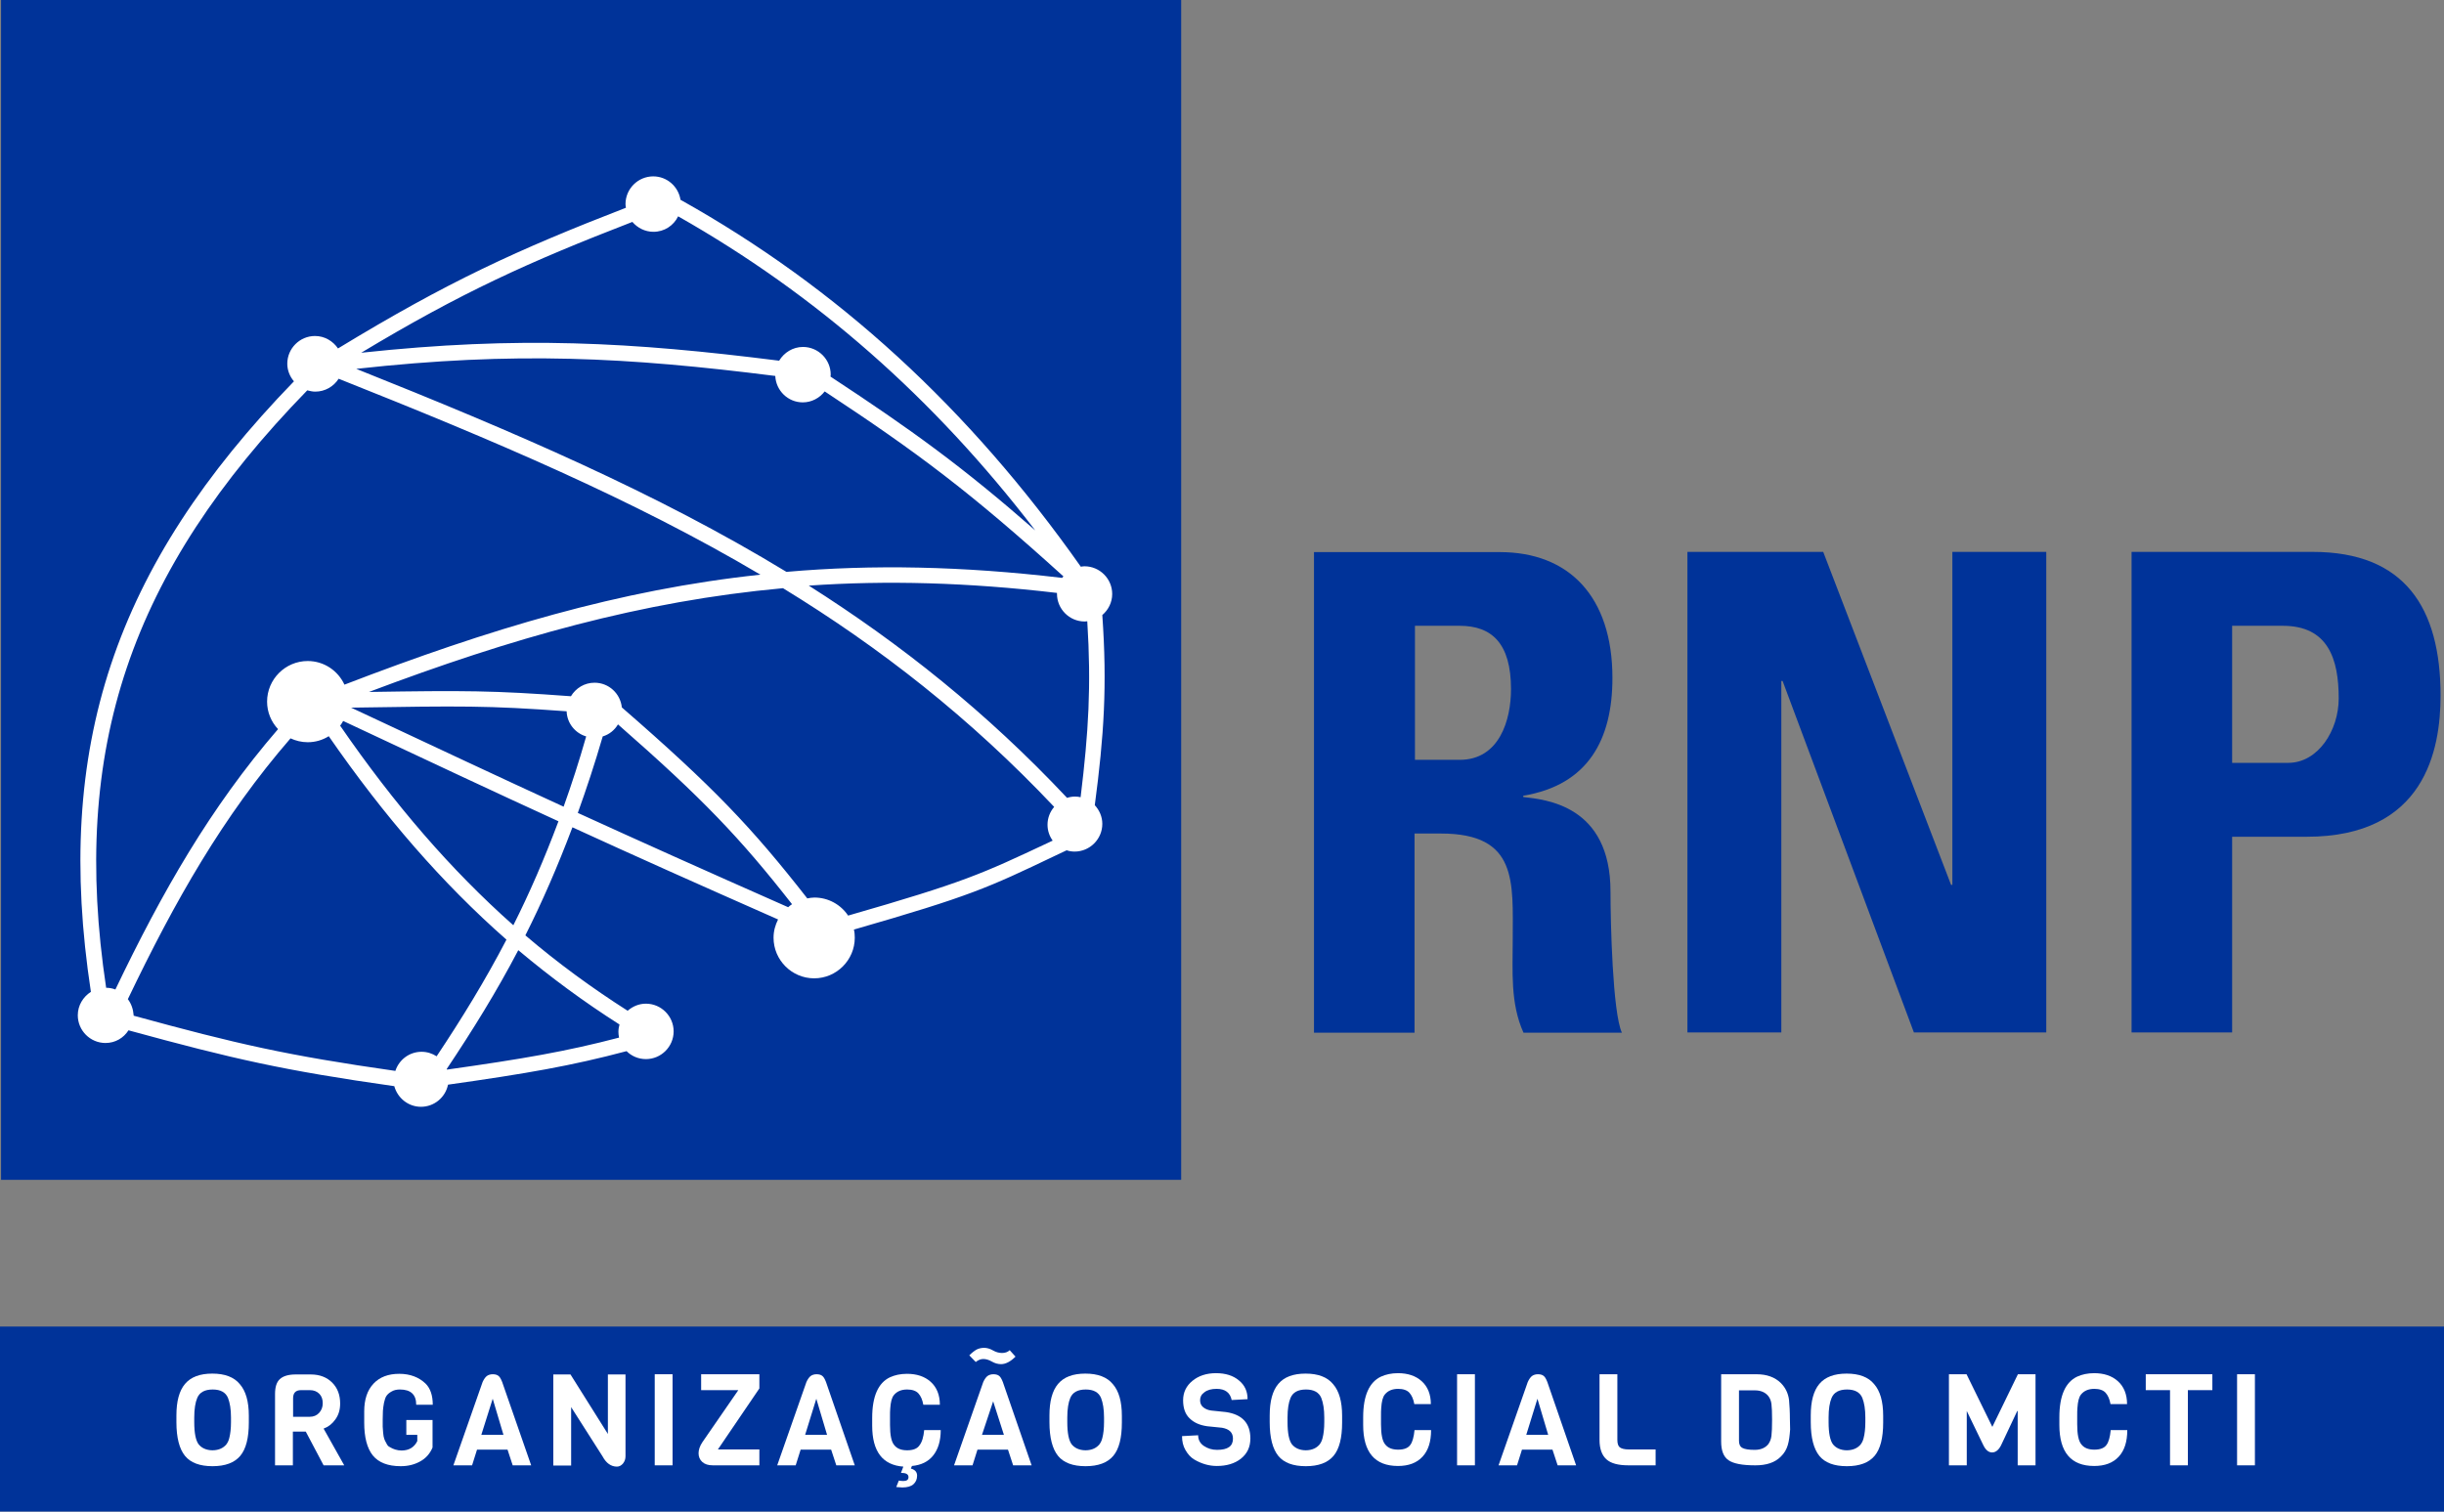 <?xml version="1.0" encoding="UTF-8" standalone="no"?>
<svg
   xmlns:dc="http://purl.org/dc/elements/1.1/"
   xmlns:cc="http://creativecommons.org/ns#"
   xmlns:rdf="http://www.w3.org/1999/02/22-rdf-syntax-ns#"
   xmlns:svg="http://www.w3.org/2000/svg"
   xmlns="http://www.w3.org/2000/svg"
   xmlns:sodipodi="http://sodipodi.sourceforge.net/DTD/sodipodi-0.dtd"
   xmlns:inkscape="http://www.inkscape.org/namespaces/inkscape"
   version="1.1"
   id="_x3C_Camada_x3E_"
   x="0px"
   y="0px"
   viewBox="0 0 113.74 70.36"
   xml:space="preserve"
   sodipodi:docname="rnp-clipped.svg"
   width="113.74"
   height="70.36"
   inkscape:version="1.0.1 (c497b03c, 2020-09-10)"><rect x="0" y="0" width="113.74" height="70.36" fill="#808080" stroke="none"/><defs
   id="defs103">
	

		
		
		
	</defs><sodipodi:namedview
   pagecolor="#ffffff"
   bordercolor="#666666"
   borderopacity="1"
   objecttolerance="10"
   gridtolerance="10"
   guidetolerance="10"
   inkscape:pageopacity="0"
   inkscape:pageshadow="2"
   inkscape:window-width="1292"
   inkscape:window-height="828"
   id="namedview101"
   showgrid="false"
   inkscape:zoom="6.5448443"
   inkscape:cx="57.844999"
   inkscape:cy="24.268319"
   inkscape:window-x="124"
   inkscape:window-y="34"
   inkscape:window-maximized="0"
   inkscape:current-layer="g42" />
<style
   type="text/css"
   id="style10">
	.st0{fill-rule:evenodd;clip-rule:evenodd;fill:#003399;}
	.st1{fill-rule:evenodd;clip-rule:evenodd;fill:#FFFFFF;}
	.st2{fill:none;}
	.st3{fill:#003399;}
	.st4{fill:#FFFFFF;}
	.st5{fill-rule:evenodd;clip-rule:evenodd;fill:#154194;}
	.st6{fill:#154194;}
	.st7{fill-rule:evenodd;clip-rule:evenodd;fill:#002F87;}
	.st8{fill:#002F87;}
	.st9{fill:#646363;}
	.st10{fill:#1F3D8A;}
	.st11{fill:#231F20;}
	.st12{fill-rule:evenodd;clip-rule:evenodd;fill:#1D1D1B;}
	.st13{fill:#1D1D1B;}
</style>
<g
   id="g44"
   transform="translate(-22.6,-21.11)">
			<g
   id="g42">
				<g
   id="g34">
					<g
   id="g14">
						<polygon
   class="st0"
   points="22.65,21.11 77.57,21.11 77.57,76.03 22.65,76.03 "
   id="polygon12" />
					</g>
					<g
   id="g18">
						<path
   class="st1"
   d="m 73.9,49.74 c 0.28,-0.24 0.46,-0.59 0.46,-0.98 0,-0.71 -0.58,-1.29 -1.29,-1.29 -0.06,0 -0.11,0.01 -0.17,0.02 C 67.69,40.1 61.58,34.5 54.27,30.41 54.17,29.79 53.64,29.32 53,29.32 c -0.71,0 -1.29,0.58 -1.29,1.29 0,0.06 0.01,0.11 0.02,0.17 -5.06,1.96 -8.29,3.44 -13.4,6.55 -0.23,-0.34 -0.62,-0.58 -1.07,-0.58 -0.71,0 -1.29,0.58 -1.29,1.29 0,0.31 0.12,0.6 0.31,0.82 -8.38,8.64 -11.18,17.05 -9.45,28.42 -0.36,0.23 -0.61,0.63 -0.61,1.09 0,0.71 0.58,1.29 1.29,1.29 0.45,0 0.84,-0.23 1.07,-0.59 4.9,1.34 7.23,1.87 12.37,2.6 0.15,0.55 0.65,0.96 1.24,0.96 0.62,0 1.14,-0.44 1.26,-1.03 3.68,-0.52 5.75,-0.88 8.31,-1.56 0.23,0.23 0.55,0.37 0.9,0.37 0.71,0 1.29,-0.58 1.29,-1.29 0,-0.71 -0.58,-1.29 -1.29,-1.29 -0.33,0 -0.62,0.13 -0.85,0.33 -1.66,-1.06 -3.25,-2.22 -4.76,-3.51 0.78,-1.55 1.5,-3.2 2.19,-5.03 2.83,1.3 5.72,2.59 9.57,4.29 -0.13,0.26 -0.21,0.54 -0.21,0.85 0,1.04 0.85,1.89 1.89,1.89 1.04,0 1.89,-0.85 1.89,-1.89 0,-0.13 -0.01,-0.26 -0.04,-0.38 5.42,-1.56 6.23,-1.94 9.35,-3.43 l 0.55,-0.26 c 0.12,0.04 0.24,0.06 0.37,0.06 0.71,0 1.29,-0.58 1.29,-1.29 0,-0.34 -0.14,-0.64 -0.35,-0.87 0.43,-3.25 0.58,-5.57 0.35,-8.85 z m -1.01,8.48 c -0.08,-0.02 -0.17,-0.03 -0.26,-0.03 -0.13,0 -0.25,0.02 -0.37,0.06 -3.74,-3.98 -7.73,-7.16 -12.02,-9.88 3.61,-0.25 7.4,-0.15 11.55,0.34 0,0.01 0,0.02 0,0.04 0,0.71 0.58,1.29 1.29,1.29 0.04,0 0.08,-0.01 0.12,-0.01 0.19,3.01 0.06,5.15 -0.31,8.19 z M 52.03,31.44 c 0.24,0.28 0.59,0.46 0.98,0.46 0.51,0 0.94,-0.29 1.15,-0.72 6.4,3.63 11.88,8.43 16.62,14.62 -3.38,-2.96 -5.74,-4.67 -9.53,-7.16 0,-0.03 0.01,-0.05 0.01,-0.09 0,-0.71 -0.58,-1.29 -1.29,-1.29 -0.47,0 -0.88,0.26 -1.11,0.64 -6.89,-0.87 -12.1,-1.16 -19.45,-0.37 4.67,-2.81 7.81,-4.23 12.62,-6.09 z m 6.65,7.17 c 0.03,0.68 0.59,1.23 1.28,1.23 0.41,0 0.78,-0.2 1.02,-0.51 4.31,2.84 6.76,4.67 11.11,8.61 -0.02,0.02 -0.04,0.04 -0.06,0.07 -4.65,-0.55 -8.84,-0.63 -12.83,-0.28 -6.05,-3.68 -12.68,-6.52 -20.02,-9.45 7.41,-0.82 12.61,-0.54 19.5,0.33 z M 36.9,39.28 c 0.12,0.03 0.24,0.06 0.37,0.06 0.46,0 0.86,-0.24 1.09,-0.6 7.19,2.86 13.7,5.61 19.63,9.12 -6.56,0.7 -12.63,2.53 -19.36,5.12 -0.3,-0.65 -0.95,-1.1 -1.71,-1.1 -1.04,0 -1.89,0.85 -1.89,1.89 0,0.49 0.19,0.94 0.51,1.28 -3.15,3.65 -5.39,7.57 -7.57,12.12 -0.13,-0.05 -0.28,-0.08 -0.43,-0.08 -1.67,-11.11 1.11,-19.34 9.36,-27.81 z m -8.35,28.34 c 2.19,-4.57 4.41,-8.49 7.57,-12.14 0.24,0.11 0.51,0.18 0.8,0.18 0.36,0 0.69,-0.1 0.98,-0.28 2.58,3.73 5.29,6.85 8.27,9.47 -0.99,1.9 -2.07,3.66 -3.25,5.43 -0.2,-0.13 -0.44,-0.21 -0.7,-0.21 -0.57,0 -1.05,0.37 -1.22,0.89 -5.04,-0.72 -7.36,-1.25 -12.18,-2.57 0,-0.01 0,-0.01 0,-0.02 -0.02,-0.28 -0.11,-0.54 -0.27,-0.75 z m 22.88,1.18 c -0.03,0.11 -0.05,0.22 -0.05,0.34 0,0.09 0.01,0.18 0.03,0.27 -2.44,0.64 -4.47,0.99 -8.01,1.49 0,-0.01 0,-0.02 -0.01,-0.03 1.21,-1.81 2.32,-3.6 3.33,-5.53 1.5,1.26 3.06,2.41 4.71,3.46 z m -4.94,-4.62 c -2.9,-2.57 -5.54,-5.63 -8.06,-9.29 0.05,-0.07 0.1,-0.14 0.14,-0.22 4.07,1.91 7.07,3.32 10.02,4.67 -0.66,1.76 -1.35,3.35 -2.1,4.84 z m 2.34,-5.52 c -2.92,-1.34 -5.88,-2.73 -9.89,-4.61 5.15,-0.08 6.35,-0.1 10.03,0.17 0.02,0.56 0.4,1.02 0.91,1.17 -0.33,1.16 -0.68,2.24 -1.05,3.27 z m 1.82,-3.27 c 0.3,-0.09 0.55,-0.29 0.71,-0.56 3.94,3.45 5.69,5.29 8.1,8.37 -0.07,0.04 -0.12,0.09 -0.18,0.14 -3.96,-1.75 -6.9,-3.07 -9.79,-4.39 0.4,-1.11 0.79,-2.29 1.16,-3.56 z m 11.42,8.34 c -0.34,-0.51 -0.92,-0.84 -1.57,-0.84 -0.11,0 -0.23,0.02 -0.33,0.04 -2.58,-3.3 -4.36,-5.18 -8.63,-8.89 -0.07,-0.65 -0.61,-1.15 -1.27,-1.15 -0.47,0 -0.87,0.25 -1.1,0.63 -3.62,-0.27 -4.96,-0.27 -9.4,-0.2 6.65,-2.51 12.69,-4.23 19.27,-4.83 4.53,2.77 8.71,6.04 12.62,10.18 -0.19,0.22 -0.31,0.51 -0.31,0.83 0,0.28 0.09,0.53 0.24,0.74 l -0.19,0.09 c -3.11,1.46 -3.9,1.84 -9.33,3.4 z"
   id="path16" />
					</g>
					<g
   id="g32">
						<g
   id="g22">
							<path
   class="st0"
   d="m 88.45,50.24 h 2.08 c 1.49,0 2.39,0.81 2.39,2.95 0,1.42 -0.53,3.29 -2.39,3.29 h -2.08 z m 0,9.67 h 1.21 c 3.59,0 3.34,2.26 3.34,4.93 0,1.46 -0.12,2.97 0.5,4.34 h 4.58 c -0.43,-0.93 -0.53,-5.14 -0.53,-6.57 0,-4.03 -3.04,-4.28 -4.06,-4.4 v -0.06 c 3.03,-0.5 4.15,-2.63 4.15,-5.48 0,-3.81 -2.04,-5.86 -5.24,-5.86 h -8.65 v 22.37 h 4.68 v -9.27 z"
   id="path20" />
						</g>
						<g
   id="g26">
							<polygon
   class="st0"
   points="117.83,69.17 117.83,46.8 113.46,46.8 113.46,62.3 113.4,62.3 107.45,46.8 101.13,46.8 101.13,69.17 105.5,69.17 105.5,52.81 105.56,52.81 111.67,69.17 "
   id="polygon24" />
						</g>
						<g
   id="g30">
							<path
   class="st0"
   d="m 126.48,50.24 h 2.36 c 2.11,0 2.6,1.55 2.6,3.38 0,1.49 -0.96,3 -2.35,3 h -2.61 z m -4.68,18.93 h 4.68 v -9.11 h 3.47 c 5.49,0 6.23,-4.03 6.23,-6.57 0,-4.09 -1.67,-6.69 -5.95,-6.69 h -8.43 z"
   id="path28" />
						</g>
					</g>
				</g>
				<g
   id="g40">
					<g
   id="g38">
						<rect
   x="8.91"
   y="7.3"
   class="st2"
   width="141.02"
   height="82.55"
   id="rect36" />
					</g>
				</g>
			</g>
		</g><rect
   x="0"
   y="61.75"
   class="st3"
   width="113.74"
   height="8.61"
   id="rect46" /><g
   id="g94"
   transform="translate(-22.6,-21.11)">
			<path
   class="st4"
   d="m 34.18,87.01 v 0.32 c 0,0.71 -0.13,1.23 -0.4,1.55 -0.27,0.32 -0.7,0.48 -1.29,0.48 -0.59,0 -1.02,-0.16 -1.28,-0.48 -0.26,-0.32 -0.4,-0.84 -0.4,-1.57 V 87 c 0,-0.66 0.13,-1.15 0.4,-1.47 0.27,-0.32 0.69,-0.48 1.27,-0.48 0.58,0 1.01,0.16 1.28,0.49 0.28,0.32 0.42,0.81 0.42,1.47 z m -0.83,0.3 v -0.22 c 0,-0.38 -0.05,-0.68 -0.14,-0.91 -0.11,-0.26 -0.35,-0.39 -0.71,-0.39 -0.37,0 -0.61,0.13 -0.72,0.39 -0.09,0.21 -0.14,0.52 -0.14,0.91 v 0.22 c 0,0.51 0.07,0.86 0.21,1.04 0.06,0.07 0.14,0.14 0.25,0.19 0.11,0.05 0.24,0.08 0.39,0.08 0.15,0 0.28,-0.03 0.39,-0.08 0.11,-0.05 0.19,-0.12 0.25,-0.19 0.06,-0.08 0.11,-0.17 0.14,-0.3 0.05,-0.19 0.08,-0.44 0.08,-0.74 z"
   id="path48" />
			<path
   class="st4"
   d="m 38.62,89.32 h -0.96 l -0.83,-1.57 h -0.6 v 1.57 H 35.4 V 86 c 0,-0.32 0.07,-0.55 0.22,-0.69 0.15,-0.14 0.39,-0.22 0.74,-0.22 h 0.7 c 0.42,0 0.75,0.13 1,0.38 0.25,0.25 0.37,0.58 0.37,0.97 0,0.29 -0.07,0.53 -0.22,0.74 -0.15,0.21 -0.33,0.35 -0.55,0.43 z m -1.17,-2.44 c 0.11,-0.12 0.17,-0.27 0.17,-0.45 0,-0.18 -0.05,-0.33 -0.16,-0.44 -0.11,-0.11 -0.25,-0.17 -0.44,-0.17 h -0.41 c -0.25,0 -0.37,0.13 -0.37,0.38 v 0.86 h 0.78 c 0.17,0 0.32,-0.06 0.43,-0.18 z"
   id="path50" />
			<path
   class="st4"
   d="m 39.55,87.33 v -0.52 c 0,-0.55 0.14,-0.98 0.43,-1.29 0.29,-0.31 0.69,-0.46 1.2,-0.46 0.51,0 0.92,0.16 1.23,0.46 0.22,0.22 0.33,0.55 0.33,0.98 h -0.77 c 0,-0.47 -0.25,-0.71 -0.76,-0.71 -0.15,0 -0.28,0.03 -0.38,0.09 -0.11,0.06 -0.18,0.12 -0.24,0.2 -0.05,0.07 -0.09,0.19 -0.12,0.33 -0.03,0.15 -0.04,0.27 -0.05,0.37 0,0.1 -0.01,0.23 -0.01,0.4 0,0.17 0,0.28 0,0.34 0,0.06 0.01,0.15 0.02,0.28 0.01,0.13 0.03,0.22 0.05,0.28 0.02,0.06 0.05,0.13 0.1,0.21 0.04,0.09 0.09,0.15 0.16,0.18 0.16,0.1 0.35,0.16 0.55,0.16 0.34,0 0.59,-0.15 0.73,-0.44 V 87.9 h -0.51 v -0.69 h 1.22 v 1.28 c -0.12,0.29 -0.32,0.51 -0.58,0.65 -0.27,0.15 -0.57,0.22 -0.9,0.22 -0.6,0 -1.03,-0.17 -1.3,-0.5 -0.27,-0.34 -0.4,-0.85 -0.4,-1.53 z"
   id="path52" />
			<path
   class="st4"
   d="M 47.32,89.32 H 46.46 L 46.22,88.59 H 44.8 l -0.23,0.73 H 43.7 l 1.36,-3.88 c 0.06,-0.13 0.13,-0.23 0.2,-0.28 0.07,-0.05 0.16,-0.08 0.27,-0.08 0.11,0 0.19,0.02 0.26,0.07 0.07,0.05 0.12,0.14 0.18,0.29 z M 46.03,87.9 45.53,86.22 45,87.9 Z"
   id="path54" />
			<path
   class="st4"
   d="m 51.71,85.09 v 3.81 c 0,0.13 -0.04,0.24 -0.12,0.34 -0.08,0.09 -0.17,0.14 -0.28,0.14 -0.27,0 -0.5,-0.16 -0.67,-0.48 l -1.46,-2.29 v 2.72 h -0.83 v -4.24 h 0.8 l 1.74,2.77 v -2.77 z"
   id="path56" />
			<path
   class="st4"
   d="M 53.9,89.32 H 53.07 V 85.08 H 53.9 Z"
   id="path58" />
			<path
   class="st4"
   d="m 57.93,89.32 h -2.15 c -0.22,0 -0.38,-0.05 -0.5,-0.16 -0.11,-0.1 -0.17,-0.24 -0.17,-0.4 0,-0.17 0.06,-0.34 0.18,-0.52 l 1.67,-2.42 h -1.73 v -0.74 h 2.71 v 0.66 l -1.93,2.84 h 1.93 v 0.74 z"
   id="path60" />
			<path
   class="st4"
   d="m 62.38,89.32 h -0.86 l -0.24,-0.73 h -1.42 l -0.23,0.73 h -0.86 l 1.36,-3.88 c 0.06,-0.13 0.13,-0.23 0.2,-0.28 0.07,-0.05 0.16,-0.08 0.27,-0.08 0.11,0 0.19,0.02 0.26,0.07 0.07,0.05 0.12,0.14 0.18,0.29 z m -1.29,-1.42 -0.5,-1.68 -0.52,1.68 z"
   id="path62" />
			<path
   class="st4"
   d="m 65.61,87.68 h 0.77 c 0,0.5 -0.12,0.89 -0.35,1.18 -0.23,0.29 -0.56,0.45 -0.99,0.49 l -0.05,0.12 c 0.19,0.05 0.29,0.16 0.29,0.33 0,0.17 -0.06,0.3 -0.17,0.4 -0.11,0.1 -0.29,0.15 -0.52,0.15 -0.05,0 -0.15,-0.01 -0.28,-0.02 l 0.12,-0.3 c 0.07,0.01 0.14,0.02 0.21,0.02 0.16,0 0.24,-0.06 0.24,-0.18 0,-0.14 -0.12,-0.2 -0.35,-0.2 l 0.11,-0.29 c -0.96,-0.07 -1.45,-0.7 -1.45,-1.91 v -0.36 c 0,-1 0.28,-1.63 0.83,-1.89 0.22,-0.1 0.48,-0.16 0.79,-0.16 0.45,0 0.82,0.12 1.1,0.37 0.28,0.25 0.43,0.61 0.43,1.07 h -0.77 c -0.04,-0.23 -0.12,-0.41 -0.23,-0.53 -0.11,-0.12 -0.29,-0.18 -0.52,-0.18 -0.28,0 -0.48,0.09 -0.62,0.26 -0.1,0.12 -0.15,0.33 -0.17,0.63 -0.01,0.09 -0.01,0.22 -0.01,0.39 v 0.37 c 0,0.46 0.06,0.77 0.19,0.93 0.13,0.17 0.33,0.25 0.61,0.25 0.28,0 0.47,-0.08 0.57,-0.23 0.12,-0.15 0.19,-0.39 0.22,-0.71 z"
   id="path64" />
			<path
   class="st4"
   d="m 70.61,89.32 h -0.86 l -0.24,-0.73 h -1.42 l -0.23,0.73 H 67 l 1.36,-3.88 c 0.06,-0.13 0.13,-0.23 0.2,-0.28 0.07,-0.05 0.16,-0.08 0.27,-0.08 0.11,0 0.19,0.02 0.26,0.07 0.07,0.05 0.12,0.14 0.18,0.29 z m -1.02,-5.36 0.27,0.3 c -0.23,0.23 -0.46,0.35 -0.67,0.35 -0.15,0 -0.29,-0.04 -0.43,-0.12 -0.14,-0.08 -0.27,-0.12 -0.4,-0.12 -0.12,0 -0.24,0.05 -0.35,0.14 l -0.3,-0.31 c 0.13,-0.13 0.25,-0.22 0.34,-0.27 0.1,-0.05 0.22,-0.08 0.35,-0.08 0.13,0 0.27,0.04 0.41,0.12 0.14,0.08 0.28,0.12 0.42,0.12 0.14,0 0.27,-0.04 0.36,-0.13 z m -0.27,3.94 -0.5,-1.56 -0.52,1.56 z"
   id="path66" />
			<path
   class="st4"
   d="m 74.81,87.01 v 0.32 c 0,0.71 -0.13,1.23 -0.4,1.55 -0.27,0.32 -0.7,0.48 -1.29,0.48 -0.59,0 -1.02,-0.16 -1.28,-0.48 -0.26,-0.32 -0.4,-0.84 -0.4,-1.57 V 87 c 0,-0.66 0.13,-1.15 0.4,-1.47 0.27,-0.32 0.69,-0.48 1.27,-0.48 0.58,0 1.01,0.16 1.28,0.49 0.28,0.32 0.42,0.81 0.42,1.47 z m -0.83,0.3 v -0.22 c 0,-0.38 -0.05,-0.68 -0.14,-0.91 -0.11,-0.26 -0.35,-0.39 -0.71,-0.39 -0.37,0 -0.61,0.13 -0.72,0.39 -0.09,0.21 -0.14,0.52 -0.14,0.91 v 0.22 c 0,0.51 0.07,0.86 0.21,1.04 0.06,0.07 0.14,0.14 0.25,0.19 0.11,0.05 0.24,0.08 0.39,0.08 0.15,0 0.28,-0.03 0.39,-0.08 0.11,-0.05 0.19,-0.12 0.25,-0.19 0.06,-0.08 0.11,-0.17 0.14,-0.3 0.05,-0.19 0.08,-0.44 0.08,-0.74 z"
   id="path68" />
			<path
   class="st4"
   d="m 80.79,88.07 c 0,0.4 -0.15,0.71 -0.44,0.94 -0.29,0.23 -0.67,0.34 -1.12,0.34 -0.36,0 -0.71,-0.1 -1.05,-0.3 -0.17,-0.1 -0.3,-0.25 -0.41,-0.44 -0.11,-0.19 -0.16,-0.4 -0.16,-0.65 l 0.75,-0.04 c 0,0.21 0.09,0.38 0.27,0.5 0.18,0.12 0.38,0.18 0.61,0.18 0.5,0 0.74,-0.17 0.74,-0.52 0,-0.29 -0.17,-0.45 -0.51,-0.51 L 78.78,87.5 c -0.35,-0.05 -0.62,-0.17 -0.82,-0.37 -0.2,-0.19 -0.3,-0.47 -0.3,-0.84 0,-0.37 0.15,-0.67 0.43,-0.9 0.29,-0.24 0.66,-0.36 1.1,-0.36 0.44,0 0.8,0.11 1.07,0.34 0.27,0.22 0.4,0.51 0.4,0.87 l -0.74,0.04 c -0.07,-0.34 -0.3,-0.52 -0.7,-0.52 -0.24,0 -0.43,0.05 -0.57,0.16 -0.14,0.1 -0.2,0.22 -0.2,0.37 0,0.14 0.05,0.25 0.15,0.33 0.1,0.08 0.22,0.13 0.37,0.15 l 0.68,0.07 c 0.76,0.11 1.14,0.52 1.14,1.23 z"
   id="path70" />
			<path
   class="st4"
   d="m 85.06,87.01 v 0.32 c 0,0.71 -0.13,1.23 -0.4,1.55 -0.27,0.32 -0.7,0.48 -1.29,0.48 -0.59,0 -1.02,-0.16 -1.28,-0.48 -0.26,-0.32 -0.4,-0.84 -0.4,-1.57 V 87 c 0,-0.66 0.13,-1.15 0.4,-1.47 0.27,-0.32 0.69,-0.48 1.27,-0.48 0.58,0 1.01,0.16 1.28,0.49 0.28,0.32 0.42,0.81 0.42,1.47 z m -0.83,0.3 v -0.22 c 0,-0.38 -0.05,-0.68 -0.14,-0.91 -0.11,-0.26 -0.35,-0.39 -0.71,-0.39 -0.37,0 -0.61,0.13 -0.72,0.39 -0.09,0.21 -0.14,0.52 -0.14,0.91 v 0.22 c 0,0.51 0.07,0.86 0.21,1.04 0.06,0.07 0.14,0.14 0.25,0.19 0.11,0.05 0.24,0.08 0.39,0.08 0.15,0 0.28,-0.03 0.39,-0.08 0.11,-0.05 0.19,-0.12 0.25,-0.19 0.06,-0.08 0.11,-0.17 0.14,-0.3 0.05,-0.19 0.08,-0.44 0.08,-0.74 z"
   id="path72" />
			<path
   class="st4"
   d="m 88.43,87.68 h 0.77 c 0,0.54 -0.13,0.95 -0.4,1.24 -0.27,0.29 -0.65,0.43 -1.14,0.43 -1.08,0 -1.62,-0.64 -1.62,-1.91 v -0.36 c 0,-1 0.28,-1.63 0.83,-1.89 0.22,-0.1 0.48,-0.16 0.79,-0.16 0.45,0 0.82,0.12 1.1,0.37 0.28,0.25 0.43,0.61 0.43,1.07 h -0.77 c -0.04,-0.23 -0.12,-0.41 -0.23,-0.53 -0.11,-0.12 -0.29,-0.18 -0.52,-0.18 -0.28,0 -0.48,0.09 -0.62,0.26 -0.1,0.12 -0.15,0.33 -0.17,0.63 -0.01,0.09 -0.01,0.22 -0.01,0.39 v 0.37 c 0,0.46 0.06,0.77 0.19,0.93 0.13,0.17 0.33,0.25 0.61,0.25 0.28,0 0.47,-0.08 0.57,-0.23 0.09,-0.12 0.16,-0.36 0.19,-0.68 z"
   id="path74" />
			<path
   class="st4"
   d="m 91.24,89.32 h -0.83 v -4.24 h 0.83 z"
   id="path76" />
			<path
   class="st4"
   d="m 95.95,89.32 h -0.86 l -0.24,-0.73 h -1.42 l -0.23,0.73 h -0.86 l 1.36,-3.88 c 0.06,-0.13 0.13,-0.23 0.2,-0.28 0.07,-0.05 0.16,-0.08 0.27,-0.08 0.11,0 0.19,0.02 0.26,0.07 0.07,0.05 0.12,0.14 0.18,0.29 z m -1.3,-1.42 -0.5,-1.68 -0.52,1.68 z"
   id="path78" />
			<path
   class="st4"
   d="m 99.65,89.32 h -1.26 c -0.48,0 -0.82,-0.09 -1.03,-0.28 -0.21,-0.19 -0.32,-0.49 -0.32,-0.9 v -3.06 h 0.83 v 3.06 c 0,0.17 0.04,0.28 0.11,0.34 0.08,0.06 0.21,0.1 0.41,0.1 h 1.26 z"
   id="path80" />
			<path
   class="st4"
   d="m 105.9,87.19 0.01,0.46 c -0.02,0.29 -0.05,0.53 -0.11,0.73 -0.06,0.2 -0.16,0.38 -0.33,0.54 -0.27,0.27 -0.66,0.4 -1.18,0.4 -0.61,0 -1.02,-0.08 -1.25,-0.24 -0.23,-0.16 -0.34,-0.45 -0.34,-0.87 v -3.13 h 1.65 c 0.48,0 0.85,0.14 1.12,0.4 0.22,0.22 0.35,0.48 0.39,0.8 0.02,0.23 0.04,0.53 0.04,0.91 z m -0.86,0.76 c 0.02,-0.16 0.03,-0.41 0.03,-0.75 0,-0.34 -0.01,-0.59 -0.03,-0.74 -0.02,-0.15 -0.07,-0.27 -0.15,-0.37 -0.14,-0.17 -0.35,-0.26 -0.62,-0.26 h -0.74 v 2.35 c 0,0.16 0.05,0.27 0.16,0.33 0.11,0.06 0.3,0.09 0.57,0.09 0.28,0 0.49,-0.09 0.63,-0.26 0.08,-0.11 0.13,-0.23 0.15,-0.39 z"
   id="path82" />
			<path
   class="st4"
   d="m 110.24,87.01 v 0.32 c 0,0.71 -0.13,1.23 -0.4,1.55 -0.27,0.32 -0.7,0.48 -1.29,0.48 -0.59,0 -1.02,-0.16 -1.28,-0.48 -0.26,-0.32 -0.4,-0.84 -0.4,-1.57 V 87 c 0,-0.66 0.13,-1.15 0.4,-1.47 0.27,-0.32 0.69,-0.48 1.27,-0.48 0.58,0 1.01,0.16 1.28,0.49 0.28,0.32 0.42,0.81 0.42,1.47 z m -0.83,0.3 v -0.22 c 0,-0.38 -0.05,-0.68 -0.14,-0.91 -0.11,-0.26 -0.35,-0.39 -0.71,-0.39 -0.37,0 -0.61,0.13 -0.72,0.39 -0.09,0.21 -0.14,0.52 -0.14,0.91 v 0.22 c 0,0.51 0.07,0.86 0.21,1.04 0.06,0.07 0.14,0.14 0.25,0.19 0.11,0.05 0.24,0.08 0.39,0.08 0.15,0 0.28,-0.03 0.39,-0.08 0.11,-0.05 0.19,-0.12 0.25,-0.19 0.06,-0.08 0.11,-0.17 0.14,-0.3 0.05,-0.19 0.08,-0.44 0.08,-0.74 z"
   id="path84" />
			<path
   class="st4"
   d="m 116.48,86.79 -0.76,1.61 c -0.11,0.21 -0.25,0.32 -0.41,0.32 -0.16,0 -0.3,-0.11 -0.41,-0.34 l -0.77,-1.59 v 2.53 h -0.83 v -4.24 h 0.82 l 1.2,2.45 1.19,-2.45 h 0.82 v 4.24 h -0.83 v -2.53 z"
   id="path86" />
			<path
   class="st4"
   d="m 120.83,87.68 h 0.77 c 0,0.54 -0.13,0.95 -0.4,1.24 -0.27,0.29 -0.65,0.43 -1.14,0.43 -1.08,0 -1.62,-0.64 -1.62,-1.91 v -0.36 c 0,-1 0.28,-1.63 0.83,-1.89 0.22,-0.1 0.48,-0.16 0.79,-0.16 0.45,0 0.82,0.12 1.1,0.37 0.28,0.25 0.43,0.61 0.43,1.07 h -0.77 c -0.04,-0.23 -0.12,-0.41 -0.23,-0.53 -0.11,-0.12 -0.29,-0.18 -0.52,-0.18 -0.28,0 -0.48,0.09 -0.62,0.26 -0.1,0.12 -0.15,0.33 -0.17,0.63 -0.01,0.09 -0.01,0.22 -0.01,0.39 v 0.37 c 0,0.46 0.06,0.77 0.19,0.93 0.13,0.17 0.33,0.25 0.61,0.25 0.28,0 0.47,-0.08 0.57,-0.23 0.09,-0.12 0.16,-0.36 0.19,-0.68 z"
   id="path88" />
			<path
   class="st4"
   d="m 125.56,85.82 h -1.14 v 3.5 h -0.83 v -3.5 h -1.13 v -0.74 h 3.1 z"
   id="path90" />
			<path
   class="st4"
   d="m 127.54,89.32 h -0.83 v -4.24 h 0.83 z"
   id="path92" />
		</g>
</svg>
